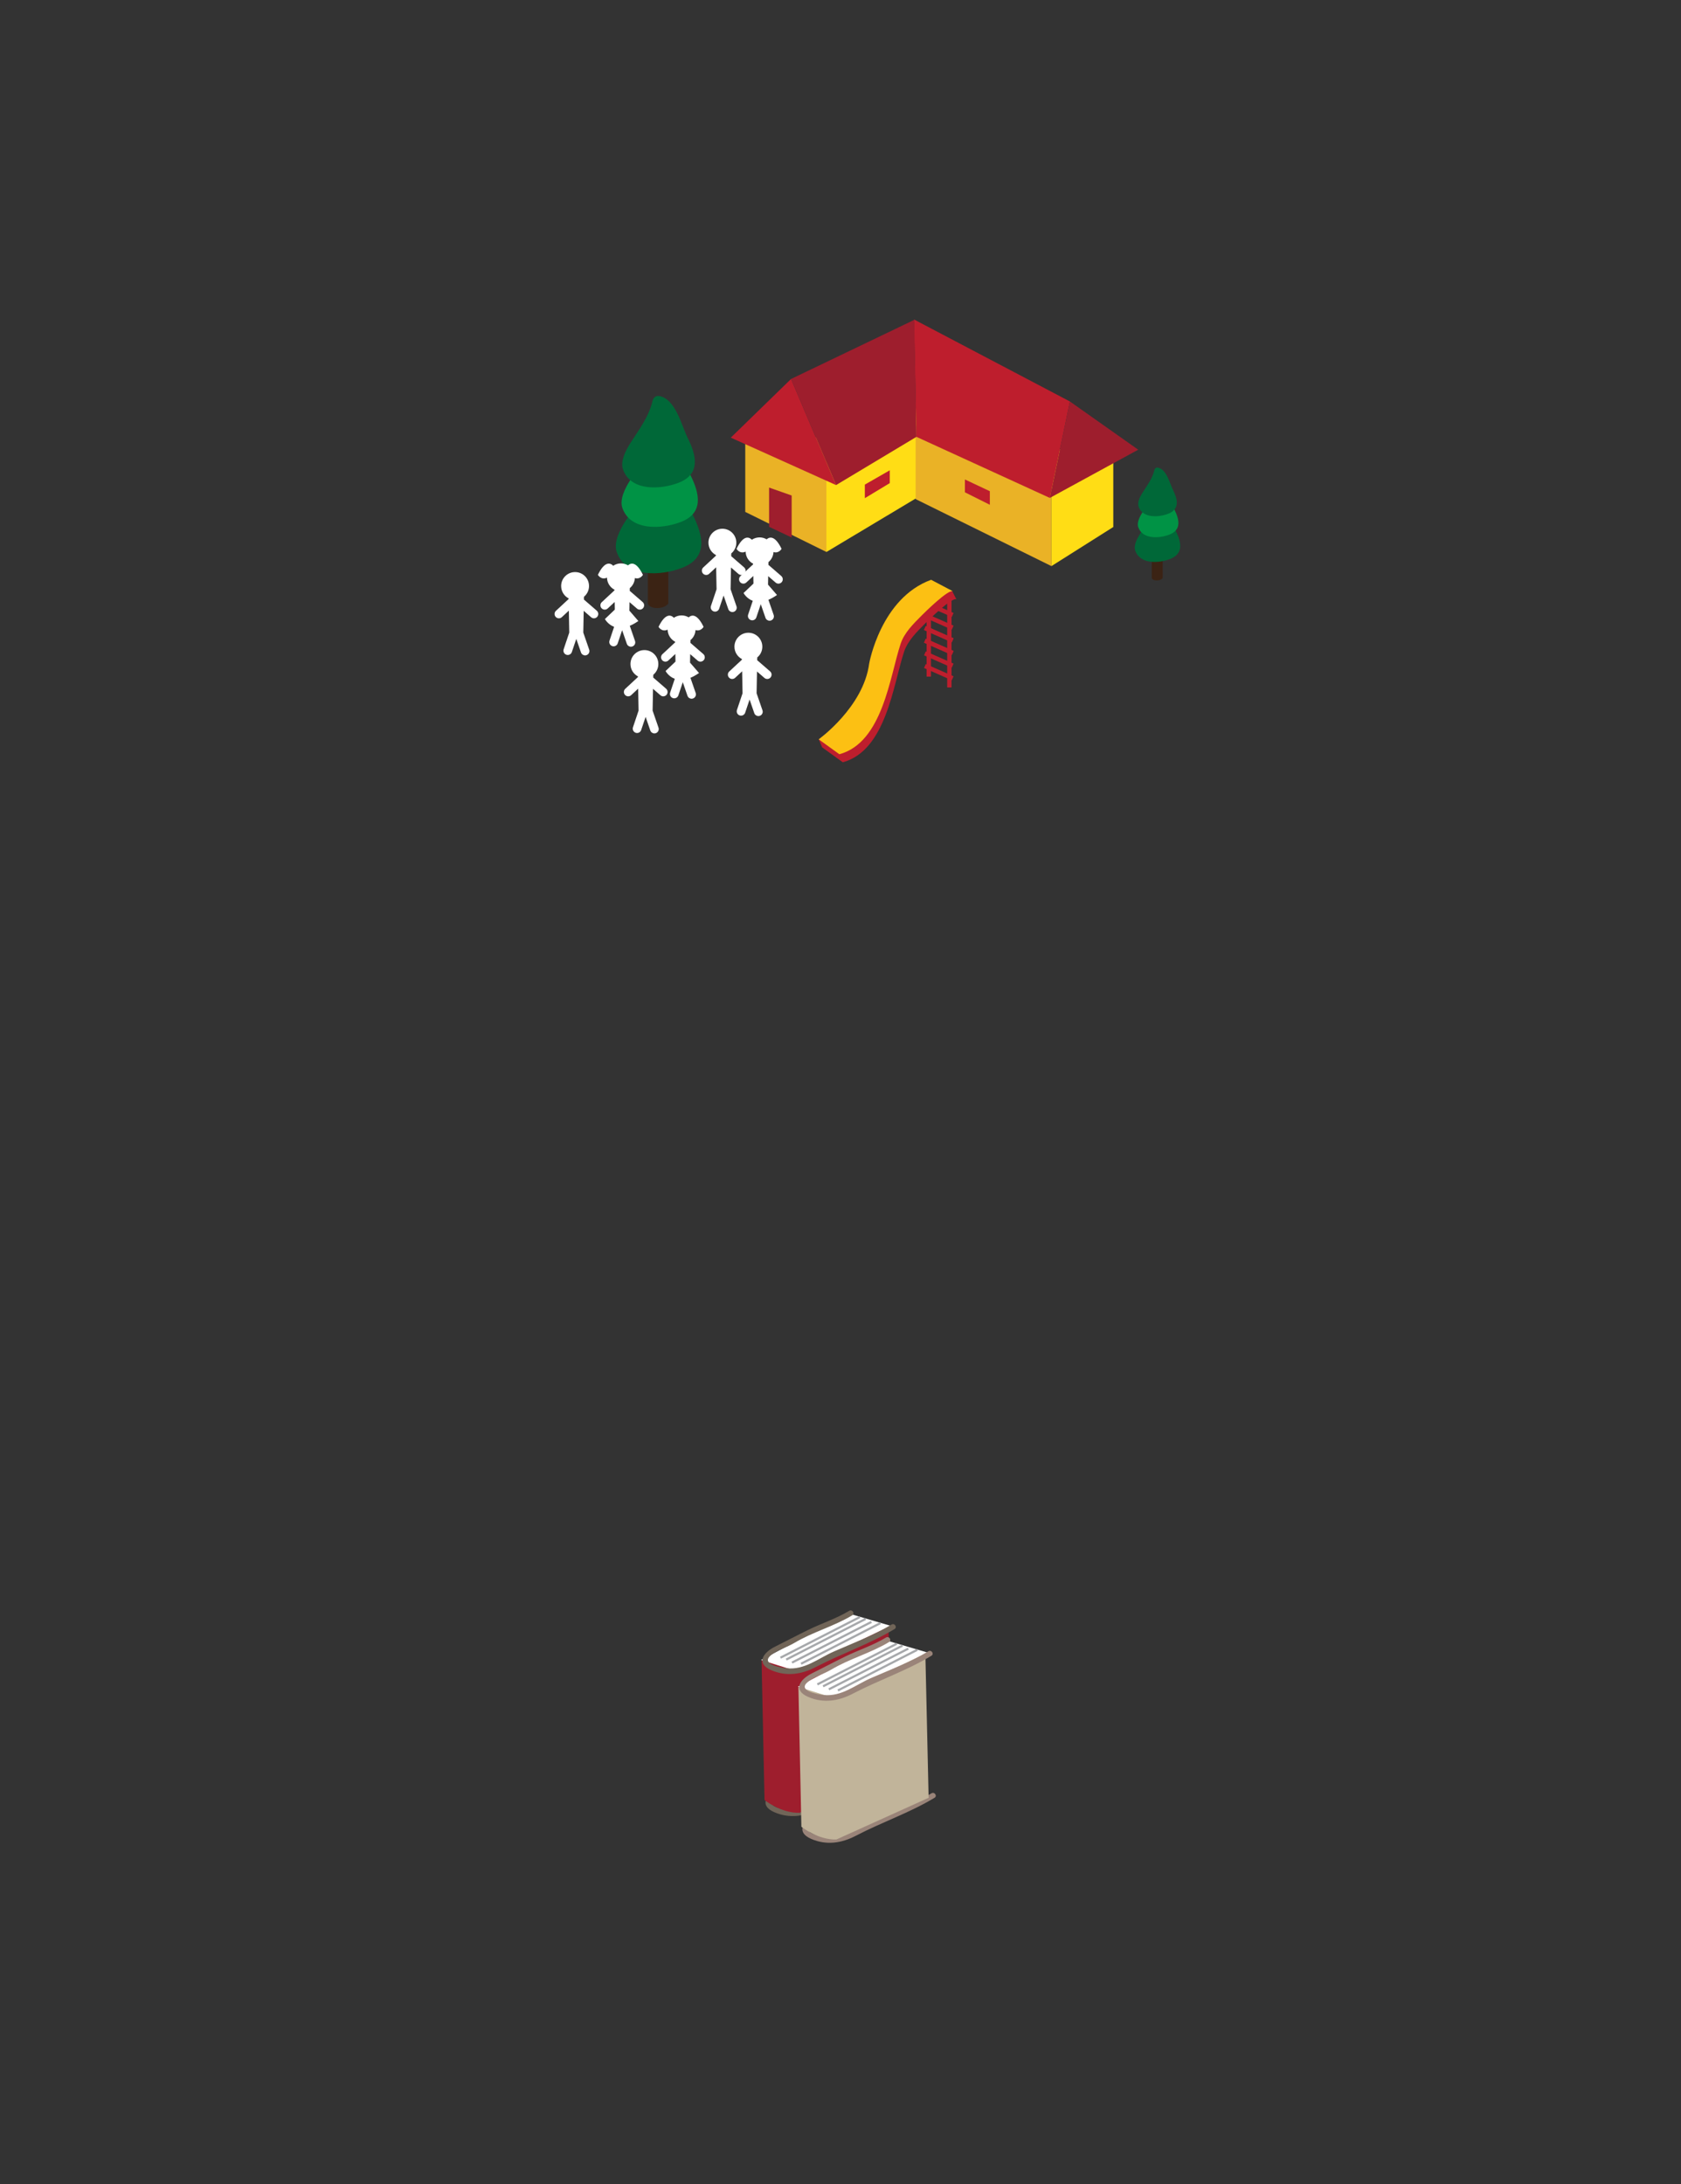 <?xml version="1.0" encoding="UTF-8" standalone="no"?>
<svg width="194px" height="252px" viewBox="0 0 194 252" version="1.1" xmlns="http://www.w3.org/2000/svg" xmlns:xlink="http://www.w3.org/1999/xlink" xmlns:sketch="http://www.bohemiancoding.com/sketch/ns">
    <rect x="0" y="0" width="194" height="252" fill="#333333" stroke="none"/>
    <!-- Generator: Sketch 3.3.2 (12043) - http://www.bohemiancoding.com/sketch -->
    <title>children</title>
    <desc>Created with Sketch.</desc>
    <defs></defs>
    <g id="Page-1" stroke="none" stroke-width="1" fill="none" fill-rule="evenodd" sketch:type="MSPage">
        <g id="children" sketch:type="MSArtboardGroup">
            <g id="House" sketch:type="MSLayerGroup" transform="translate(84, 36)">
                <path d="M11.375,27.681 L22.41,21.076 L22.41,11.061 L10.633,11.061 L11.375,27.681 Z" id="Shape" fill="#FFDD15" sketch:type="MSShapeGroup"></path>
                <path d="M21.669,13.102 L21.669,21.58 L37.342,29.311 L37.342,18.388 L21.669,13.102 Z" id="Shape" fill="#EAB226" sketch:type="MSShapeGroup"></path>
                <path d="M44.482,15.605 L44.482,24.8 L37.342,29.311 L37.342,15.884 L44.482,15.605 Z" id="Shape" fill="#FFDD15" sketch:type="MSShapeGroup"></path>
                <path d="M37.156,21.446 L39.475,10.318 L21.482,0.858 L21.762,14.398 L37.156,21.446 Z" id="Shape" fill="#BE1E2D" sketch:type="MSShapeGroup"></path>
                <path d="M2.008,14.306 L2.008,23.059 L11.375,27.681 L11.375,14.491 L2.008,14.306 Z" id="Shape" fill="#EAB226" sketch:type="MSShapeGroup"></path>
                <path d="M7.294,7.722 L0.339,14.491 L12.487,19.963 L7.294,7.722 Z" id="Shape" fill="#BE1E2D" sketch:type="MSShapeGroup"></path>
                <path d="M7.294,7.722 L21.512,0.903 L21.762,14.398 L12.487,19.963 L7.294,7.722 Z" id="Shape" fill="#9E1E2D" sketch:type="MSShapeGroup"></path>
                <path d="M39.475,10.318 L47.357,15.882 L37.156,21.446 L39.475,10.318 Z" id="Shape" fill="#9E1E2D" sketch:type="MSShapeGroup"></path>
                <path d="M4.758,24.777 L4.758,20.25 L7.365,21.167 L7.365,26.01 L4.758,24.777 Z" id="Shape" fill="#9E1E2D" sketch:type="MSShapeGroup"></path>
                <path d="M15.809,19.909 L15.809,21.475 L18.686,19.738 L18.686,18.258 L15.809,19.909 Z" id="Shape" fill="#BE1E2D" sketch:type="MSShapeGroup"></path>
                <path d="M30.235,20.671 L30.235,22.236 L27.358,20.797 L27.358,19.316 L30.235,20.671 Z" id="Shape" fill="#BE1E2D" sketch:type="MSShapeGroup"></path>
            </g>
            <g id="Tree2" sketch:type="MSLayerGroup" transform="translate(130, 53)">
                <path d="M4.184,13.684 C4.184,13.684 4.015,13.963 3.5,13.963 C2.985,13.963 2.926,13.684 2.926,13.684 L2.926,11.42 L4.184,11.42 L4.184,13.684 L4.184,13.684 Z" id="Shape" fill="#3B2314" sketch:type="MSShapeGroup"></path>
                <path d="M5.693,8.258 C5.244,7.361 4.818,5.438 3.634,5.23 C3.368,5.182 3.188,5.378 3.151,5.584 L3.149,5.589 C2.869,6.76 2.155,7.67 1.523,8.668 C1.218,9.149 0.808,9.934 1.017,10.529 C1.575,12.125 3.735,11.99 5.019,11.498 C6.642,10.876 6.324,9.523 5.693,8.258 L5.693,8.258 Z" id="Shape" fill="#006838" sketch:type="MSShapeGroup"></path>
                <path d="M5.537,5.794 C5.138,4.992 4.757,3.276 3.7,3.09 C3.463,3.048 3.302,3.223 3.268,3.406 L3.267,3.409 C3.017,4.456 2.378,5.267 1.816,6.159 C1.544,6.589 1.177,7.289 1.363,7.821 C1.862,9.245 3.79,9.124 4.937,8.685 C6.386,8.132 6.102,6.923 5.537,5.794 L5.537,5.794 Z" id="Shape" fill="#009345" sketch:type="MSShapeGroup"></path>
                <path d="M5.375,3.526 C4.995,2.764 4.633,1.13 3.626,0.952 C3.4,0.912 3.248,1.079 3.216,1.254 L3.215,1.258 C2.977,2.253 2.37,3.026 1.834,3.874 C1.574,4.282 1.226,4.949 1.402,5.456 C1.877,6.811 3.712,6.696 4.804,6.278 C6.182,5.751 5.912,4.602 5.375,3.526 L5.375,3.526 Z" id="Shape" fill="#006838" sketch:type="MSShapeGroup"></path>
            </g>
            <g id="Tree" sketch:type="MSLayerGroup" transform="translate(71, 45)">
                <path d="M6.129,24.626 C6.129,24.626 5.812,25.151 4.844,25.151 C3.877,25.151 3.765,24.626 3.765,24.626 L3.765,20.37 L6.129,20.37 L6.129,24.626 L6.129,24.626 Z" id="Shape" fill="#3B2314" sketch:type="MSShapeGroup"></path>
                <path d="M8.968,14.426 C8.123,12.738 7.322,9.123 5.098,8.733 C4.599,8.643 4.259,9.012 4.19,9.397 L4.186,9.407 C3.659,11.608 2.317,13.319 1.129,15.196 C0.556,16.1 -0.216,17.575 0.178,18.695 C1.226,21.695 5.287,21.442 7.701,20.516 C10.75,19.348 10.154,16.805 8.968,14.426 L8.968,14.426 Z" id="Shape" fill="#006838" sketch:type="MSShapeGroup"></path>
                <path d="M8.674,9.793 C7.923,8.286 7.207,5.061 5.221,4.71 C4.775,4.631 4.472,4.959 4.409,5.305 L4.407,5.311 C3.937,7.279 2.736,8.804 1.679,10.481 C1.166,11.289 0.478,12.605 0.826,13.606 C1.764,16.282 5.389,16.055 7.546,15.23 C10.27,14.188 9.735,11.916 8.674,9.793 L8.674,9.793 Z" id="Shape" fill="#009345" sketch:type="MSShapeGroup"></path>
                <path d="M8.369,5.53 C7.655,4.098 6.973,1.025 5.081,0.691 C4.657,0.615 4.371,0.929 4.31,1.257 L4.308,1.265 C3.86,3.136 2.719,4.588 1.711,6.183 C1.223,6.951 0.567,8.204 0.899,9.158 C1.792,11.707 5.241,11.49 7.295,10.704 C9.886,9.713 9.379,7.552 8.369,5.53 L8.369,5.53 Z" id="Shape" fill="#006838" sketch:type="MSShapeGroup"></path>
            </g>
            <path d="M82.622,64.035 L82.624,64.109 L82.624,64.109 L81.16,65.468 C80.957,65.655 80.946,65.972 81.134,66.174 C81.323,66.378 81.639,66.388 81.84,66.2 L82.649,65.449 L82.696,67.983 L82.05,69.906 C81.962,70.168 82.102,70.451 82.364,70.539 C82.417,70.556 82.47,70.565 82.523,70.565 C82.732,70.565 82.926,70.433 82.997,70.224 L83.508,68.706 L84.05,70.275 C84.122,70.482 84.316,70.612 84.523,70.612 C84.577,70.612 84.632,70.603 84.686,70.585 C84.947,70.495 85.086,70.21 84.996,69.949 L84.316,67.981 L84.363,65.47 L85.219,66.212 C85.314,66.294 85.43,66.334 85.546,66.334 C85.686,66.334 85.826,66.275 85.924,66.161 C86.104,65.953 86.082,65.637 85.873,65.456 L84.387,64.169 L84.393,63.85 C84.75,63.555 84.978,63.109 84.978,62.609 C84.978,61.72 84.258,61 83.369,61 C82.48,61 81.76,61.72 81.76,62.609 C81.76,63.228 82.11,63.766 82.622,64.035 L82.622,64.035 Z" id="Kid7" fill="#FFFFFF" sketch:type="MSShapeGroup"></path>
            <path d="M85.622,76.035 L85.624,76.109 L85.624,76.109 L84.16,77.468 C83.957,77.655 83.946,77.972 84.134,78.174 C84.323,78.378 84.639,78.388 84.84,78.2 L85.649,77.449 L85.696,79.983 L85.05,81.906 C84.962,82.168 85.102,82.451 85.364,82.539 C85.417,82.556 85.47,82.565 85.523,82.565 C85.732,82.565 85.926,82.433 85.997,82.224 L86.508,80.706 L87.05,82.275 C87.122,82.482 87.316,82.612 87.523,82.612 C87.577,82.612 87.632,82.603 87.686,82.585 C87.947,82.495 88.086,82.21 87.996,81.949 L87.316,79.981 L87.363,77.47 L88.219,78.212 C88.314,78.294 88.43,78.334 88.546,78.334 C88.686,78.334 88.826,78.275 88.924,78.161 C89.104,77.953 89.082,77.637 88.873,77.456 L87.387,76.169 L87.393,75.85 C87.75,75.555 87.978,75.109 87.978,74.609 C87.978,73.72 87.258,73 86.369,73 C85.48,73 84.76,73.72 84.76,74.609 C84.76,75.228 85.11,75.766 85.622,76.035 L85.622,76.035 Z" id="Kid6" fill="#FFFFFF" sketch:type="MSShapeGroup"></path>
            <path d="M73.622,78.035 L73.624,78.109 L73.624,78.109 L72.16,79.468 C71.957,79.655 71.946,79.972 72.134,80.174 C72.323,80.378 72.639,80.388 72.84,80.2 L73.649,79.449 L73.696,81.983 L73.05,83.906 C72.962,84.168 73.102,84.451 73.364,84.539 C73.417,84.556 73.47,84.565 73.523,84.565 C73.732,84.565 73.926,84.433 73.997,84.224 L74.508,82.706 L75.05,84.275 C75.122,84.482 75.316,84.612 75.523,84.612 C75.577,84.612 75.632,84.603 75.686,84.585 C75.947,84.495 76.086,84.21 75.996,83.949 L75.316,81.981 L75.363,79.47 L76.219,80.212 C76.314,80.294 76.43,80.334 76.546,80.334 C76.686,80.334 76.826,80.275 76.924,80.161 C77.104,79.953 77.082,79.637 76.873,79.456 L75.387,78.169 L75.393,77.85 C75.75,77.555 75.978,77.109 75.978,76.609 C75.978,75.72 75.258,75 74.369,75 C73.48,75 72.76,75.72 72.76,76.609 C72.76,77.228 73.11,77.766 73.622,78.035 L73.622,78.035 Z" id="Kid5" fill="#FFFFFF" sketch:type="MSShapeGroup"></path>
            <path d="M65.622,69.035 L65.624,69.109 L65.624,69.109 L64.16,70.468 C63.957,70.655 63.946,70.972 64.134,71.174 C64.323,71.378 64.639,71.388 64.84,71.2 L65.649,70.449 L65.696,72.983 L65.05,74.906 C64.962,75.168 65.102,75.451 65.364,75.539 C65.417,75.556 65.47,75.565 65.523,75.565 C65.732,75.565 65.926,75.433 65.997,75.224 L66.508,73.706 L67.05,75.275 C67.122,75.482 67.316,75.612 67.523,75.612 C67.577,75.612 67.632,75.603 67.686,75.585 C67.947,75.495 68.086,75.21 67.996,74.949 L67.316,72.981 L67.363,70.47 L68.219,71.212 C68.314,71.294 68.43,71.334 68.546,71.334 C68.686,71.334 68.826,71.275 68.924,71.161 C69.104,70.953 69.082,70.637 68.873,70.456 L67.387,69.169 L67.393,68.85 C67.75,68.555 67.978,68.109 67.978,67.609 C67.978,66.72 67.258,66 66.369,66 C65.48,66 64.76,66.72 64.76,67.609 C64.76,68.228 65.11,68.766 65.622,69.035 L65.622,69.035 Z" id="Kid4" fill="#FFFFFF" sketch:type="MSShapeGroup"></path>
            <path d="M86.956,67.328 L86.94,66.45 L86.132,67.2 C85.932,67.388 85.614,67.378 85.426,67.174 C85.238,66.972 85.249,66.655 85.452,66.468 L86.915,65.109 L86.915,65.109 L86.914,65.035 L86.914,65.035 C86.411,64.771 86.064,64.249 86.051,63.645 C85.356,63.959 85,63.318 85,63.319 C85.783,61.714 86.42,61.923 86.771,62.268 L86.771,62.268 C87.026,62.098 87.331,62 87.66,62 C87.958,62 88.237,62.081 88.477,62.222 L88.477,62.222 C88.836,61.908 89.451,61.786 90.199,63.319 C90.199,63.318 89.884,63.886 89.267,63.69 C89.244,64.157 89.022,64.571 88.684,64.85 L88.678,65.168 L90.165,66.456 C90.374,66.637 90.396,66.953 90.216,67.161 C90.117,67.275 89.977,67.334 89.838,67.334 C89.722,67.334 89.606,67.294 89.511,67.212 L88.654,66.469 L88.636,67.449 L89.671,68.645 C89.314,68.893 88.985,69.073 88.682,69.198 L89.287,70.949 C89.377,71.21 89.238,71.495 88.977,71.585 C88.924,71.604 88.868,71.612 88.814,71.612 C88.607,71.612 88.413,71.482 88.341,71.275 L87.799,69.707 L87.288,71.224 C87.218,71.434 87.023,71.565 86.814,71.565 C86.761,71.565 86.708,71.556 86.655,71.539 C86.393,71.451 86.253,71.168 86.341,70.906 L86.875,69.315 C86.139,69.044 85.812,68.416 85.812,68.416 L86.956,67.328 L86.956,67.328 Z" id="Kid3" fill="#FFFFFF" sketch:type="MSShapeGroup"></path>
            <path d="M77.956,76.328 L77.94,75.45 L77.132,76.2 C76.932,76.388 76.614,76.378 76.426,76.174 C76.238,75.972 76.249,75.655 76.452,75.468 L77.915,74.109 L77.915,74.109 L77.914,74.035 L77.914,74.035 C77.411,73.771 77.064,73.249 77.051,72.645 C76.356,72.959 76,72.318 76,72.319 C76.783,70.714 77.42,70.923 77.771,71.268 L77.771,71.268 C78.026,71.098 78.331,71 78.66,71 C78.958,71 79.237,71.081 79.477,71.222 L79.477,71.222 C79.836,70.908 80.451,70.786 81.199,72.319 C81.199,72.318 80.884,72.886 80.267,72.69 C80.244,73.157 80.022,73.571 79.684,73.85 L79.678,74.168 L81.165,75.456 C81.374,75.637 81.396,75.953 81.216,76.161 C81.117,76.275 80.977,76.334 80.838,76.334 C80.722,76.334 80.606,76.294 80.511,76.212 L79.654,75.469 L79.636,76.449 L80.671,77.645 C80.314,77.893 79.985,78.073 79.682,78.198 L80.287,79.949 C80.377,80.21 80.238,80.495 79.977,80.585 C79.924,80.604 79.868,80.612 79.814,80.612 C79.607,80.612 79.413,80.482 79.341,80.275 L78.799,78.707 L78.288,80.224 C78.218,80.434 78.023,80.565 77.814,80.565 C77.761,80.565 77.708,80.556 77.655,80.539 C77.393,80.451 77.253,80.168 77.341,79.906 L77.875,78.315 C77.139,78.044 76.812,77.416 76.812,77.416 L77.956,76.328 L77.956,76.328 Z" id="Kid2" fill="#FFFFFF" sketch:type="MSShapeGroup"></path>
            <path d="M70.956,70.328 L70.94,69.45 L70.132,70.2 C69.932,70.388 69.614,70.378 69.426,70.174 C69.238,69.972 69.249,69.655 69.452,69.468 L70.915,68.109 L70.915,68.109 L70.914,68.035 L70.914,68.035 C70.411,67.771 70.064,67.249 70.051,66.645 C69.356,66.959 69,66.318 69,66.319 C69.783,64.714 70.42,64.923 70.771,65.268 L70.771,65.268 C71.026,65.098 71.331,65 71.66,65 C71.958,65 72.237,65.081 72.477,65.222 L72.477,65.222 C72.836,64.908 73.451,64.786 74.199,66.319 C74.199,66.318 73.884,66.886 73.267,66.69 C73.244,67.157 73.022,67.571 72.684,67.85 L72.678,68.168 L74.165,69.456 C74.374,69.637 74.396,69.953 74.216,70.161 C74.117,70.275 73.977,70.334 73.838,70.334 C73.722,70.334 73.606,70.294 73.511,70.212 L72.654,69.469 L72.636,70.449 L73.671,71.645 C73.314,71.893 72.985,72.073 72.682,72.198 L73.287,73.949 C73.377,74.21 73.238,74.495 72.977,74.585 C72.924,74.604 72.868,74.612 72.814,74.612 C72.607,74.612 72.413,74.482 72.341,74.275 L71.799,72.707 L71.288,74.224 C71.218,74.434 71.023,74.565 70.814,74.565 C70.761,74.565 70.708,74.556 70.655,74.539 C70.393,74.451 70.253,74.168 70.341,73.906 L70.875,72.315 C70.139,72.044 69.812,71.416 69.812,71.416 L70.956,70.328 L70.956,70.328 Z" id="Kid" fill="#FFFFFF" sketch:type="MSShapeGroup"></path>
            <g id="Jungle-Gym" sketch:type="MSLayerGroup" transform="translate(94, 66)">
                <path d="M13.188,2.061 L13.188,12.061" id="Shape" stroke="#BE1E2D" stroke-width="0.5" sketch:type="MSShapeGroup"></path>
                <path d="M15.563,2.936 L15.563,13.311" id="Shape" stroke="#BE1E2D" stroke-width="0.5" sketch:type="MSShapeGroup"></path>
                <path d="M12.741,10.838 L15.945,12.252" id="Shape" stroke="#BE1E2D" stroke-width="0.5" sketch:type="MSShapeGroup"></path>
                <path d="M12.741,9.377 L15.945,10.791" id="Shape" stroke="#BE1E2D" stroke-width="0.5" sketch:type="MSShapeGroup"></path>
                <path d="M12.741,7.916 L15.945,9.33" id="Shape" stroke="#BE1E2D" stroke-width="0.5" sketch:type="MSShapeGroup"></path>
                <path d="M12.741,6.455 L15.945,7.869" id="Shape" stroke="#BE1E2D" stroke-width="0.5" sketch:type="MSShapeGroup"></path>
                <path d="M12.741,4.994 L15.945,6.408" id="Shape" stroke="#BE1E2D" stroke-width="0.5" sketch:type="MSShapeGroup"></path>
                <path d="M12.741,3.533 L15.945,4.947" id="Shape" stroke="#BE1E2D" stroke-width="0.5" sketch:type="MSShapeGroup"></path>
                <path d="M12.741,7.916 L15.945,9.33" id="Shape" stroke="#BE1E2D" stroke-width="0.5" sketch:type="MSShapeGroup"></path>
                <path d="M12.741,6.455 L15.945,7.869" id="Shape" stroke="#BE1E2D" stroke-width="0.5" sketch:type="MSShapeGroup"></path>
                <path d="M16.371,3.142 C15.852,2.87 13.082,5.616 12.767,5.933 C11.82,6.885 10.764,7.912 10.337,9.193 C9.09,12.94 8.274,20.594 3.264,21.943 L0.881,20.221 L0.5,19.311 C1.589,18.45 6.138,15.801 6.706,11.483 C6.706,11.483 8.029,3.936 13.855,1.818 L15.89,2.202 L16.371,3.142 L16.371,3.142 Z" id="Shape" fill="#BE1E2D" sketch:type="MSShapeGroup"></path>
                <path d="M15.975,2.215 C15.456,1.943 12.686,4.689 12.371,5.006 C11.424,5.958 10.368,6.985 9.941,8.266 C8.694,12.013 7.878,19.667 2.868,21.016 L0.485,19.294 C0.485,19.294 5.648,15.587 6.31,10.556 C6.31,10.556 7.633,3.009 13.459,0.891 L15.975,2.215 L15.975,2.215 Z" id="Shape" fill="#FCC013" sketch:type="MSShapeGroup"></path>
            </g>
            <g id="Book2" sketch:type="MSLayerGroup" transform="translate(87, 185)">
                <path d="M16.252,18.808 C14.162,20.071 11.88,20.92 9.649,21.893 C7.798,22.699 6.24,24.084 4.118,23.852 C3.479,23.782 0.965,23.373 2.429,22.274 C3.179,21.713 4.205,21.42 5.024,20.933 C7.157,19.663 9.591,19.026 11.712,17.745 C12.059,17.536 11.711,17.016 11.364,17.224 C9.87,18.126 8.214,18.655 6.65,19.418 C5.356,20.05 4.088,20.723 2.8,21.364 C1.41,22.056 0.573,23.293 2.366,24.074 C4.114,24.834 5.882,24.564 7.516,23.709 C10.494,22.152 13.72,21.067 16.598,19.329 C16.946,19.119 16.598,18.6 16.252,18.808 L16.252,18.808 Z" id="Shape" fill="#716558" sketch:type="MSShapeGroup"></path>
                <path d="M15.914,19.331 L5.27,24.142 C3.137,24.205 1.232,22.668 1.232,22.668 L0.89,6.572 L6.69,5.97 L15.537,2.648 L15.914,19.331 L15.914,19.331 Z" id="Shape" fill="#9E1E2D" sketch:type="MSShapeGroup"></path>
                <path d="M10.961,1.152 L15.797,2.573 L4.898,7.789 L0.832,6.514 L10.961,1.152 Z" id="Shape" fill="#FFFFFF" sketch:type="MSShapeGroup"></path>
                <path d="M15.893,2.422 C13.804,3.684 11.521,4.534 9.291,5.506 C7.439,6.312 5.881,7.697 3.759,7.465 C3.12,7.397 0.606,6.987 2.069,5.888 C2.819,5.327 3.846,5.033 4.664,4.547 C6.797,3.276 9.231,2.64 11.354,1.359 C11.7,1.151 11.352,0.63 11.006,0.838 C9.512,1.74 7.855,2.27 6.291,3.031 C4.998,3.664 3.729,4.336 2.441,4.978 C1.052,5.671 0.215,6.908 2.007,7.687 C3.756,8.448 5.522,8.178 7.157,7.323 C10.135,5.766 13.361,4.68 16.239,2.942 C16.585,2.734 16.238,2.214 15.893,2.422 L15.893,2.422 Z" id="Shape" fill="#716558" sketch:type="MSShapeGroup"></path>
                <path d="M3.072,6.247 L12.244,1.553" id="Shape" stroke="#A6A8AB" stroke-width="0.25" sketch:type="MSShapeGroup"></path>
                <path d="M3.732,6.467 L12.904,1.771" id="Shape" stroke="#A6A8AB" stroke-width="0.25" sketch:type="MSShapeGroup"></path>
                <path d="M4.401,6.814 L13.572,2.12" id="Shape" stroke="#A6A8AB" stroke-width="0.25" sketch:type="MSShapeGroup"></path>
                <path d="M5.446,6.946 L14.617,2.251" id="Shape" stroke="#A6A8AB" stroke-width="0.25" sketch:type="MSShapeGroup"></path>
            </g>
            <g id="Book1" sketch:type="MSLayerGroup" transform="translate(92, 188)">
                <path d="M15.507,18.89 C13.417,20.154 11.135,21.002 8.904,21.975 C7.053,22.78 5.495,24.166 3.373,23.934 C2.734,23.864 0.22,23.455 1.684,22.357 C2.434,21.795 3.461,21.501 4.278,21.014 C6.412,19.745 8.846,19.108 10.968,17.826 C11.314,17.617 10.965,17.097 10.619,17.305 C9.125,18.207 7.469,18.736 5.906,19.499 C4.611,20.131 3.343,20.804 2.055,21.445 C0.665,22.137 -0.171,23.374 1.621,24.155 C3.37,24.915 5.136,24.645 6.772,23.79 C9.749,22.233 12.975,21.148 15.853,19.41 C16.2,19.202 15.852,18.682 15.507,18.89 L15.507,18.89 Z" id="Shape" fill="#9A8479" sketch:type="MSShapeGroup"></path>
                <path d="M15.169,19.412 L4.525,24.223 C2.392,24.287 0.487,22.75 0.487,22.75 L0.144,6.654 L5.944,6.052 L14.792,2.73 L15.169,19.412 L15.169,19.412 Z" id="Shape" fill="#C1B49A" sketch:type="MSShapeGroup"></path>
                <path d="M10.216,1.234 L15.053,2.655 L4.153,7.871 L0.086,6.596 L10.216,1.234 Z" id="Shape" fill="#FFFFFF" sketch:type="MSShapeGroup"></path>
                <path d="M15.147,2.504 C13.058,3.766 10.775,4.617 8.544,5.588 C6.693,6.393 5.135,7.779 3.013,7.547 C2.374,7.479 -0.14,7.068 1.323,5.97 C2.074,5.409 3.1,5.114 3.918,4.628 C6.051,3.357 8.486,2.722 10.608,1.44 C10.953,1.232 10.605,0.711 10.259,0.919 C8.765,1.821 7.109,2.35 5.545,3.112 C4.252,3.745 2.983,4.417 1.695,5.059 C0.306,5.752 -0.531,6.989 1.261,7.768 C3.01,8.529 4.776,8.259 6.411,7.404 C9.389,5.847 12.615,4.761 15.493,3.023 C15.841,2.816 15.493,2.296 15.147,2.504 L15.147,2.504 Z" id="Shape" fill="#9A8479" sketch:type="MSShapeGroup"></path>
                <path d="M2.327,6.329 L11.498,1.635" id="Shape" stroke="#A6A8AB" stroke-width="0.25" sketch:type="MSShapeGroup"></path>
                <path d="M2.988,6.549 L12.159,1.854" id="Shape" stroke="#A6A8AB" stroke-width="0.25" sketch:type="MSShapeGroup"></path>
                <path d="M3.656,6.896 L12.826,2.201" id="Shape" stroke="#A6A8AB" stroke-width="0.25" sketch:type="MSShapeGroup"></path>
                <path d="M4.701,7.027 L13.871,2.333" id="Shape" stroke="#A6A8AB" stroke-width="0.25" sketch:type="MSShapeGroup"></path>
            </g>
        </g>
    </g>
</svg>